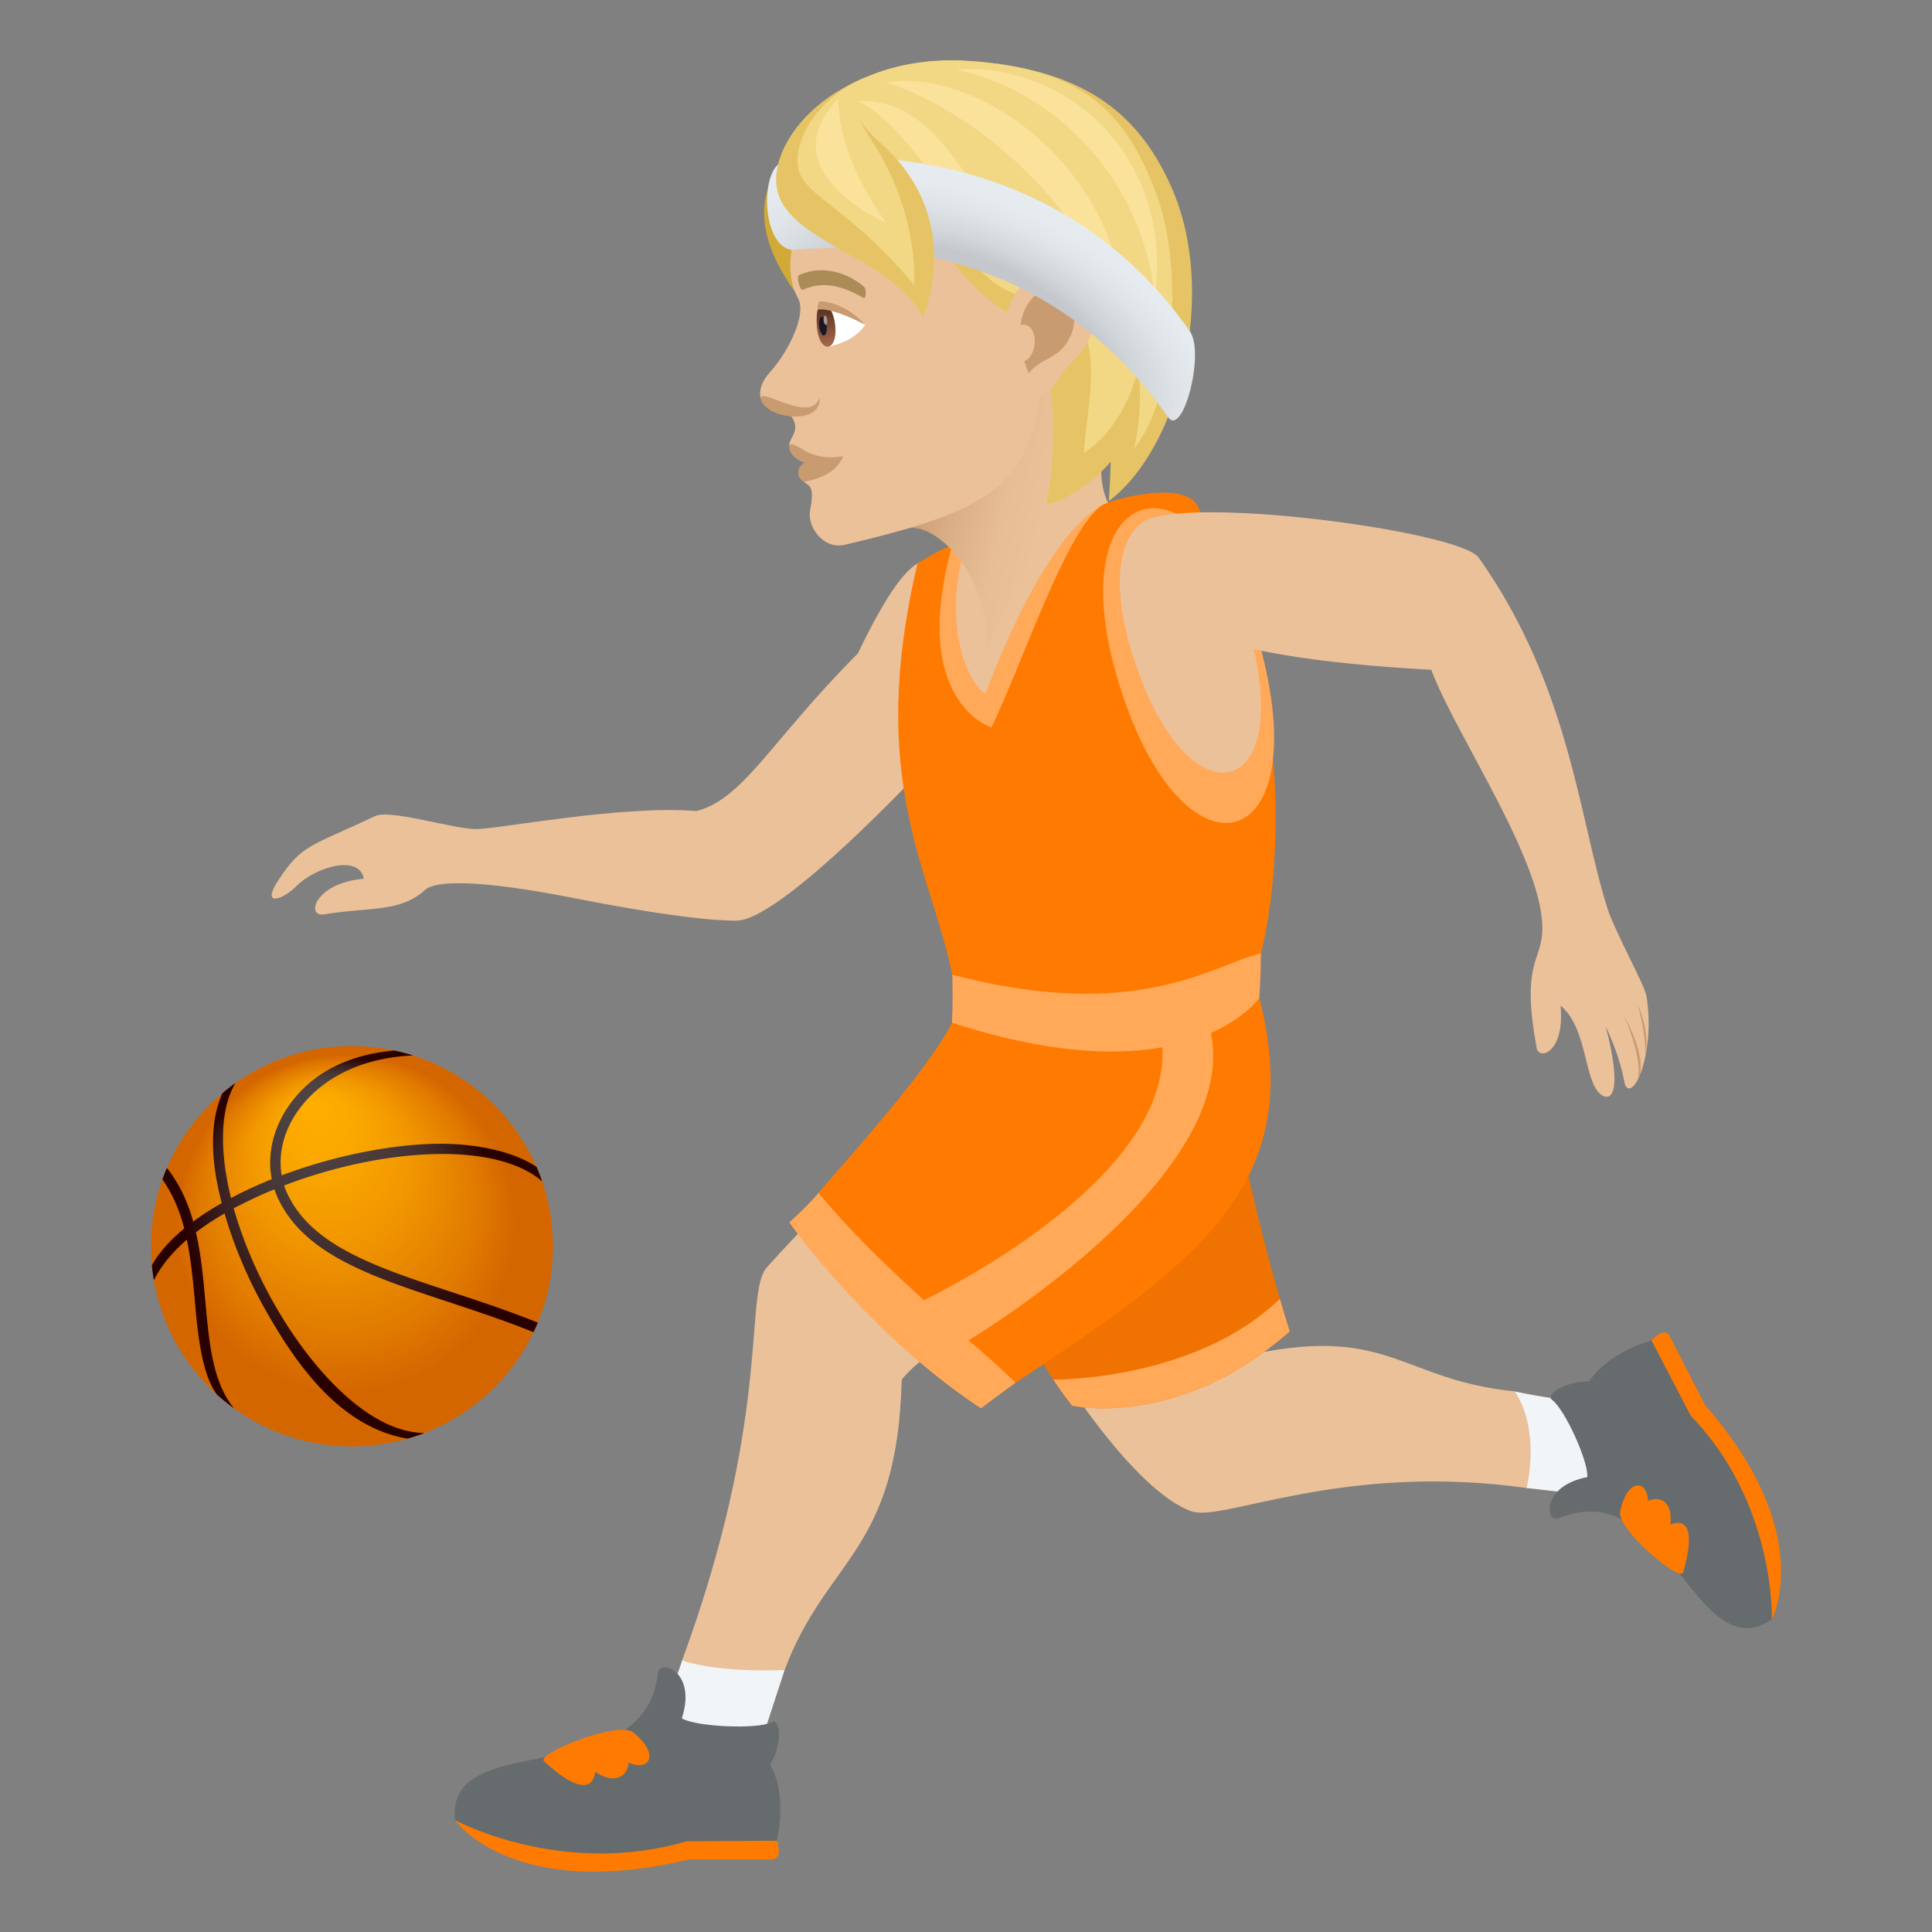 <svg xmlns="http://www.w3.org/2000/svg" xml:space="preserve" style="enable-background:new 0 0 64 64" viewBox="0 0 64 64"><rect x="0" y="0" width="64" height="64" fill="#808080" stroke="none"/><path d="M25.99 55.325c1.402-3.734 3.735-3.886 3.88-9.62.823-1.06 3.781-2.672 3.781-2.672l-5.436-4.05s-2.765 2.902-2.877 3.082c-.657 1.06.172 5.003-2.741 12.936-.239.646 3.273.645 3.394.324z" style="fill:#ebc199"/><path d="m25.299 57.441.692-2.117c-2.408.085-3.394-.323-3.394-.323-.234.742-.426 1.053-.715 1.84-.238.647 3.31.927 3.417.6z" style="fill:#f2f5f7"/><path d="M22.83 61.594h2.733c.4 0 .17-.618.17-.618s-2.553-1.473-10.663-.684c0 0 1.873 2.711 7.76 1.302z" style="fill:#ff7a00"/><path d="M25.512 58.458c.424-.72.331-1.539.067-1.41-.506.254-2.57.148-2.992-.127.507-1.553-.734-1.982-.789-1.505-.464 4.017-7.037 1.76-6.728 4.876 0 0 3.52 1.918 7.67.704l2.993-.02c.363-1.669-.221-2.518-.221-2.518z" style="fill:#666b6e"/><path d="M18.024 58.346c1.027.947 1.607 1.01 1.694.345.694.475 1.093.092 1.101-.3.75.306 1.024-.318.144-1.013-.505-.37-3.216.713-2.94.968z" style="fill:#ff7a00"/><path d="M50.181 46.092c-3.71-.37-4.154-2.16-8.587-1.252-.166-.365-.788-1.44-.788-1.44l-5.793 1.881s2.494 4.063 4.444 4.78c1.033.38 4.959-1.63 11.112-.769.599.084 1.375-2.43-.388-3.2z" style="fill:#ebc199"/><path d="M52.514 46.44a18.207 18.207 0 0 1-2.333-.348c.874 1.34.388 3.2.388 3.2s1.027.114 1.763.207c.6.076.484-3.032.182-3.058z" style="fill:#f2f5f7"/><path d="m56.481 46.544-1.171-2.286c-.17-.335-.602.147-.602.147s-.169 2.823 3.986 9.239c0 0 1.52-2.835-2.213-7.1z" style="fill:#ff7a00"/><path d="M52.642 45.765c-.798-.016-1.46.442-1.235.602.433.307 1.227 2.083 1.173 2.564-1.549.3-1.382 1.539-.95 1.363 3.641-1.49 4.524 5.064 7.064 3.35 0 0 .133-3.842-2.686-6.745l-1.3-2.494c-1.588.475-2.064 1.36-2.066 1.36z" style="fill:#666b6e"/><path d="M55.759 52.08c.371-1.301.176-1.814-.43-1.578.108-.8-.391-.955-.732-.778-.058-.771-.708-.71-.93.353-.098.594 1.993 2.356 2.092 2.004z" style="fill:#ff7a00"/><path d="M28.42 21.643c-2.894 2.904-3.776 4.82-5.355 5.225-2.426-.207-6.517.59-7.285.596-.744.008-2.847-.668-3.356-.429-2.153 1.017-2.427.931-3.21 2.135-.592.912.187.612.592.196.627-.644 2.092-1.08 2.247-.257-1.642.143-1.928 1.278-1.32 1.18 1.567-.253 2.524-.058 3.353-.813.334-.306 1.746-.35 4.872.265 2.749.54 4.476.757 5.437.757 1.623 0 7.053-5.97 7.053-5.97s.93-11.17-3.028-2.885z" style="fill:#ebc199"/><path d="m40.938 37.051-7.645 4.27s-.025 2.374 2.221 5.243c0 0 3.498.807 7.208-2.458-.96-3.027-1.784-7.055-1.784-7.055z" style="fill:#f07200"/><path d="M42.396 43.023C39.57 45.76 34.893 45.7 34.893 45.7c.185.281.39.57.621.864 0 0 3.498.807 7.208-2.458-.11-.35-.22-.714-.326-1.083z" style="fill:#ffa959"/><path d="M37.151 16.738c-3.225 8.756-6.797 12.315-6.466 1.876 1.132-.191 3.496-2.641 6.466-1.876z" style="fill:#ebc199"/><path d="m41.716 33.06-10.18.821c-.804 1.596-3.47 4.517-4.418 5.627 0 0 2.078 4.016 6.523 6.297 5.962-3.953 9.68-6.516 8.075-12.745z" style="fill:#ff7a00"/><path d="M32.083 44.4s9.925-5.903 7.81-10.882c-.189-.445-1.691-.166-1.549.298 1.498 4.882-7.737 9.251-7.737 9.251s-2.265-2.007-3.489-3.559c-.298.379-.971.987-.971.987s2.599 3.687 6.349 6.158c.39-.294.771-.576 1.145-.848a28.218 28.218 0 0 0-1.558-1.405z" style="fill:#ffa959"/><path d="M39.664 16.752c-.472-.879-2.954-.163-3.144-.03-1.897 1.322-3.729 6.531-3.729 6.531-.232.044-2.437-1.204-.97-4.88.354-.885-1.427.297-1.427.297-1.698 7.17.438 10.13 1.152 13.616 7.862 2.544 10.226-.711 10.226-.711s1.996-7.219-2.108-14.823z" style="fill:#ff7a00"/><path d="M36.429 16.788c-1.99 1.175-3.775 6.168-3.775 6.168-.235.046-1.59-1.722-.666-4.956-.302-.135-.447.07-.447.07-1.437 5.196 1.304 6.027 1.304 6.027 1.083-2.277 2.395-6.292 3.584-7.309zm-4.883 15.498c.014.495.014 1.02-.01 1.595 7.865 2.544 10.18-.821 10.18-.821s.043-.552.056-1.485c-1.578.384-4.112 2.326-10.226.711zm10.418-9.967c1.239 5.92-2.557 6.798-4.625 1.13-2.908-7.976 2.935-9.197 4.625-1.13z" style="fill:#ffa959"/><path d="M41.579 21.72c.981 4.69-2.014 5.303-3.752.85-2.567-6.585 2.346-7.572 3.752-.85z" style="fill:#ebc199"/><path d="M48.983 18.471c-.639-.9-10.237-2.16-11.224-1.093-1.156 3.122 2.091 4.394 9.654 4.81.824 2.208 3.837 6.514 3.673 8.739-.07.944-.687 1.043-.183 3.784.079.43.94.156.793-1.397.905.743.772 2.55 1.349 2.952.383.267.681-.22.146-2.269.617 1.343.579 1.872.671 1.995.309.409.978-1.232.674-3.023-.059-.337-1.05-2.132-1.29-2.886-.938-2.948-1.236-7.34-4.263-11.612z" style="fill:#ebc199"/><path d="M53.791 33.637s.674 1.49.447 2.158c.418-.664-.447-2.158-.447-2.158zm.457-.368s.293 1.017.255 1.738c.172-.864-.255-1.738-.255-1.738z" style="fill:#c99b71"/><linearGradient id="a" x1="30.44" x2="36.628" y1="15.461" y2="16.947" gradientUnits="userSpaceOnUse"><stop offset="0" style="stop-color:#c99b71"/><stop offset=".244" style="stop-color:#dcb087"/><stop offset=".481" style="stop-color:#e7bd94"/><stop offset=".693" style="stop-color:#ebc199"/></linearGradient><path d="M37.072 12.902c-1.722-4.338-5.948-.064-7.132 4.643.936-.419 2.9 1.495 2.736 3.97.711-1.57 2.057-4.079 4.024-4.87-.668-1.372.372-3.743.372-3.743z" style="fill:url(#a)"/><path d="M26.794 10.234c-.325-2.573 2.664-3.845.832-5.995-3.18 1.362-2.705 3.842-.832 5.995z" style="fill:#d1a936"/><path d="M26.861 6.181c-.303.846-1.08 2.533-.427 3.693.292.52-.283 1.748-.958 2.491-.294.323-.383.741-.204.982.272.369.734.162.939.441.333.456-.068.74-.066.94 0 0 1.17.199.493 1.24.119.119.373.069.2.917-.114.56.434 1.331 1.153 1.161 4.537-1.075 6.038-1.825 6.446-4.927.655-4.973 1.82-10.25-7.576-6.938z" style="fill:#ebc199"/><path d="M26.145 14.728c-.078.554 1.015.977 1.787.384-1.215.193-1.474-.493-1.787-.384z" style="fill:#c99b71"/><path d="M26.64 15.325c-.275.198-.26.494-.002.643.529-.125 1.057-.291 1.294-.856-.606.32-1.292.213-1.292.213zm-1.437-2.118c.107.652 2.034.934 1.947-.047-.253.92-2.016-.377-1.947.047z" style="fill:#c99b71"/><path d="M28.66 10.755c-.368.591-1.222.729-1.222.729-.302-.264-.332-.91-.25-1.263.442-.07 1.471.534 1.471.534z" style="fill:#fff"/><linearGradient id="b" x1="-58.652" x2="-58.652" y1="12.343" y2="10.903" gradientTransform="matrix(.574 -.061 .106 .994 59.787 -4.367)" gradientUnits="userSpaceOnUse"><stop offset="0" style="stop-color:#a6694a"/><stop offset="1" style="stop-color:#4f2a1e"/></linearGradient><path d="M27.063 10.839c.079.905.7.839.604-.065-.089-.838-.705-1.097-.604.065z" style="fill:url(#b)"/><path d="M27.138 10.805c.045.426.29.4.244-.026-.042-.395-.286-.37-.244.026z" style="fill:#1a1626"/><path d="M27.283 10.609c.022.211.143.199.12-.013-.02-.197-.141-.184-.12.013z" style="fill:#ab968c"/><path d="M28.66 10.755c-.516-.558-1.112-.784-1.527-.767-.08.192-.04.271-.04.271s.37-.12 1.566.496z" style="fill:#c99b71"/><path d="M28.619 9.498c-.482-.424-1.34-.753-2.142-.389-.115.053.025.533.118.492.616-.276 1.23-.186 2.004.268.09.052.115-.287.02-.37z" style="fill:#ab8c57"/><path d="M38.818 6.231c-1.128-2.575-3.037-3.967-6.741-4.212-3-.2-5.61 1.326-6.248 3.25-.891 2.682 3.47 2.874 4.74 5.21 0 0 .742-1.438-.2-3.58 1.597 2.787 2.984 3.582 4.057 3.989.561 2.06.576 4.125.229 5.847.816-.237 1.545-.756 2.14-1.441-.012.394-.031.822-.062 1.303 2.362-1.78 3.612-6.88 2.085-10.366z" style="fill:#e6c465"/><path d="M38.232 6.218c-1.043-2.61-2.451-3.954-6.155-4.2-3-.199-5.272 1.216-5.616 2.918-.318 1.577 1.168 1.342 3.813 4.497 0 0-.12-2.213-1.852-5.052 3.182 1.918 3.182 5.12 5.782 5.495 2.744.396 1.798 3.192 1.707 5.13 1.45-.967 1.795-2.815 1.795-2.815s.186 1.29-.142 2.676c1.352-1.63 1.705-6.053.668-8.649z" style="fill:#f2d785"/><path d="M29.357 2.724c2.997.99 6.863 4.182 7.842 8.437.401-5.141-4.545-8.94-7.842-8.437z" style="fill:#fae29b"/><path d="M31.667 2.298c3.234.7 6.168 3.55 6.593 7.557.62-4.753-2.99-7.794-6.593-7.557zM28.41 3.346c2.394 1.127 4.171 6.459 6.923 5.913-2.782-.788-3.484-6.07-6.923-5.913z" style="fill:#fae29b"/><path d="M34.46 9.08c-1.38.304-1.704 3.353-.64 3.994.148.09.914.159 1.289-.593.209-.417.992-.85 1.073-1.661.106-1.04-.35-2.042-1.722-1.74z" style="fill:#ebc199"/><path d="M34.552 9.643c-.349.123-.666.524-.748 1.128.58-.152.637.972.128 1.194.04.132.087.266.147.405.422-.556 1.014-.44 1.383-1.232.334-.714-.044-1.8-.91-1.495z" style="fill:#c99b71"/><radialGradient id="c" cx="32.113" cy="11.354" r="9.52" gradientTransform="matrix(.909 .416 -.223 .488 5.446 -7.547)" gradientUnits="userSpaceOnUse"><stop offset=".529" style="stop-color:#c4c8cc"/><stop offset=".625" style="stop-color:#d0d5d9"/><stop offset=".796" style="stop-color:#e0e5e9"/><stop offset=".925" style="stop-color:#e6ebef"/></radialGradient><path d="M39.413 10.968c-4.856-6.927-12.885-5.73-13.43-5.627-.803.152-.782 2.714.194 2.93.393.087 7.731-1.306 12.516 5.548.484.694 1.234-2.118.72-2.851z" style="fill:url(#c)"/><radialGradient id="d" cx="11.659" cy="41.283" r="6.645" fx="10.386" fy="36.473" gradientUnits="userSpaceOnUse"><stop offset="0" style="stop-color:#ffae00"/><stop offset=".175" style="stop-color:#fba800"/><stop offset=".413" style="stop-color:#f19600"/><stop offset=".687" style="stop-color:#e07a00"/><stop offset=".845" style="stop-color:#d46600"/></radialGradient><path d="M11.658 34.652C7.981 34.652 5 37.622 5 41.283s2.98 6.631 6.658 6.631c3.678 0 6.66-2.969 6.66-6.63s-2.982-6.632-6.66-6.632z" style="fill:url(#d)"/><radialGradient id="e" cx="11.495" cy="41.228" r="6.447" fx="10.425" fy="36.009" gradientUnits="userSpaceOnUse"><stop offset="0" style="stop-color:#4f4444"/><stop offset=".201" style="stop-color:#4d4040"/><stop offset=".39" style="stop-color:#473535"/><stop offset=".574" style="stop-color:#3c2222"/><stop offset=".754" style="stop-color:#2d0808"/><stop offset=".797" style="stop-color:#290000"/></radialGradient><path d="M9.555 39.617a2.392 2.392 0 0 1-.143-.346c3.188-1.218 6.951-1.502 8.547-.14a8.719 8.719 0 0 0-.184-.475c-.773-.52-2.084-.818-3.56-.76-1.54.063-3.297.442-4.885 1.04-.117-.696.059-1.444.516-2.104.787-1.139 2.183-1.805 3.84-1.867a6.856 6.856 0 0 0-.627-.166c-1.678.154-2.809.844-3.496 1.838-.526.758-.715 1.625-.56 2.426a13.112 13.112 0 0 0-1.35.625c-.18-.729-.276-1.434-.264-2.08.007-.55.097-1.2.41-1.73a6.038 6.038 0 0 0-.434.339c-.562 1.28-.226 2.83-.02 3.638-.347.198-.663.4-.943.61-.181-.637-.449-1.24-.873-1.776a4.49 4.49 0 0 0-.148.381c.346.492.57 1.043.723 1.625-.483.399-.844.809-1.073 1.22.014.167.037.331.065.495.197-.387.513-.842 1.093-1.344.141.668.204 1.37.268 2.06.094 1.034.22 2.391.729 3.07.181.163.37.316.568.46-.71-.869-.824-2.148-.953-3.56-.07-.764-.139-1.537-.31-2.274.279-.213.595-.422.949-.625.285.994.714 2.037 1.263 3.033 1.108 2.008 2.58 4.047 4.795 4.428.19-.054.377-.117.559-.187-.422-.006-.866-.12-1.326-.346-2.053-1.004-4.165-4.172-4.989-7.098a15.481 15.481 0 0 1 1.348-.629c.043.125.094.25.154.372.899 1.804 3.078 2.523 5.604 3.357.922.305 1.869.617 2.824 1.002.053-.104.1-.209.143-.316-.971-.39-1.926-.706-2.858-1.014-2.453-.809-4.566-1.506-5.402-3.182z" style="fill:url(#e)"/><path d="M28.643 2.572c-1.4.588-2.442 1.575-2.814 2.697-.891 2.682 3.471 2.874 4.74 5.21 0 0 1.478-3.2-1.424-5.764-1.268-1.122-.793-1.702-.502-2.143z" style="fill:#e6c465"/><path d="M28.71 2.55c-1.175.46-2.062 1.46-2.249 2.386-.318 1.577 1.168 1.342 3.813 4.497 0 0 .236-2.305-1.442-4.844-.823-1.246-.36-1.788-.122-2.04z" style="fill:#f2d785"/><path d="M29.366 7.39s-1.602-2.061-1.595-4.118c-2.345 2.415 1.595 4.117 1.595 4.117z" style="fill:#fae29b"/></svg>
